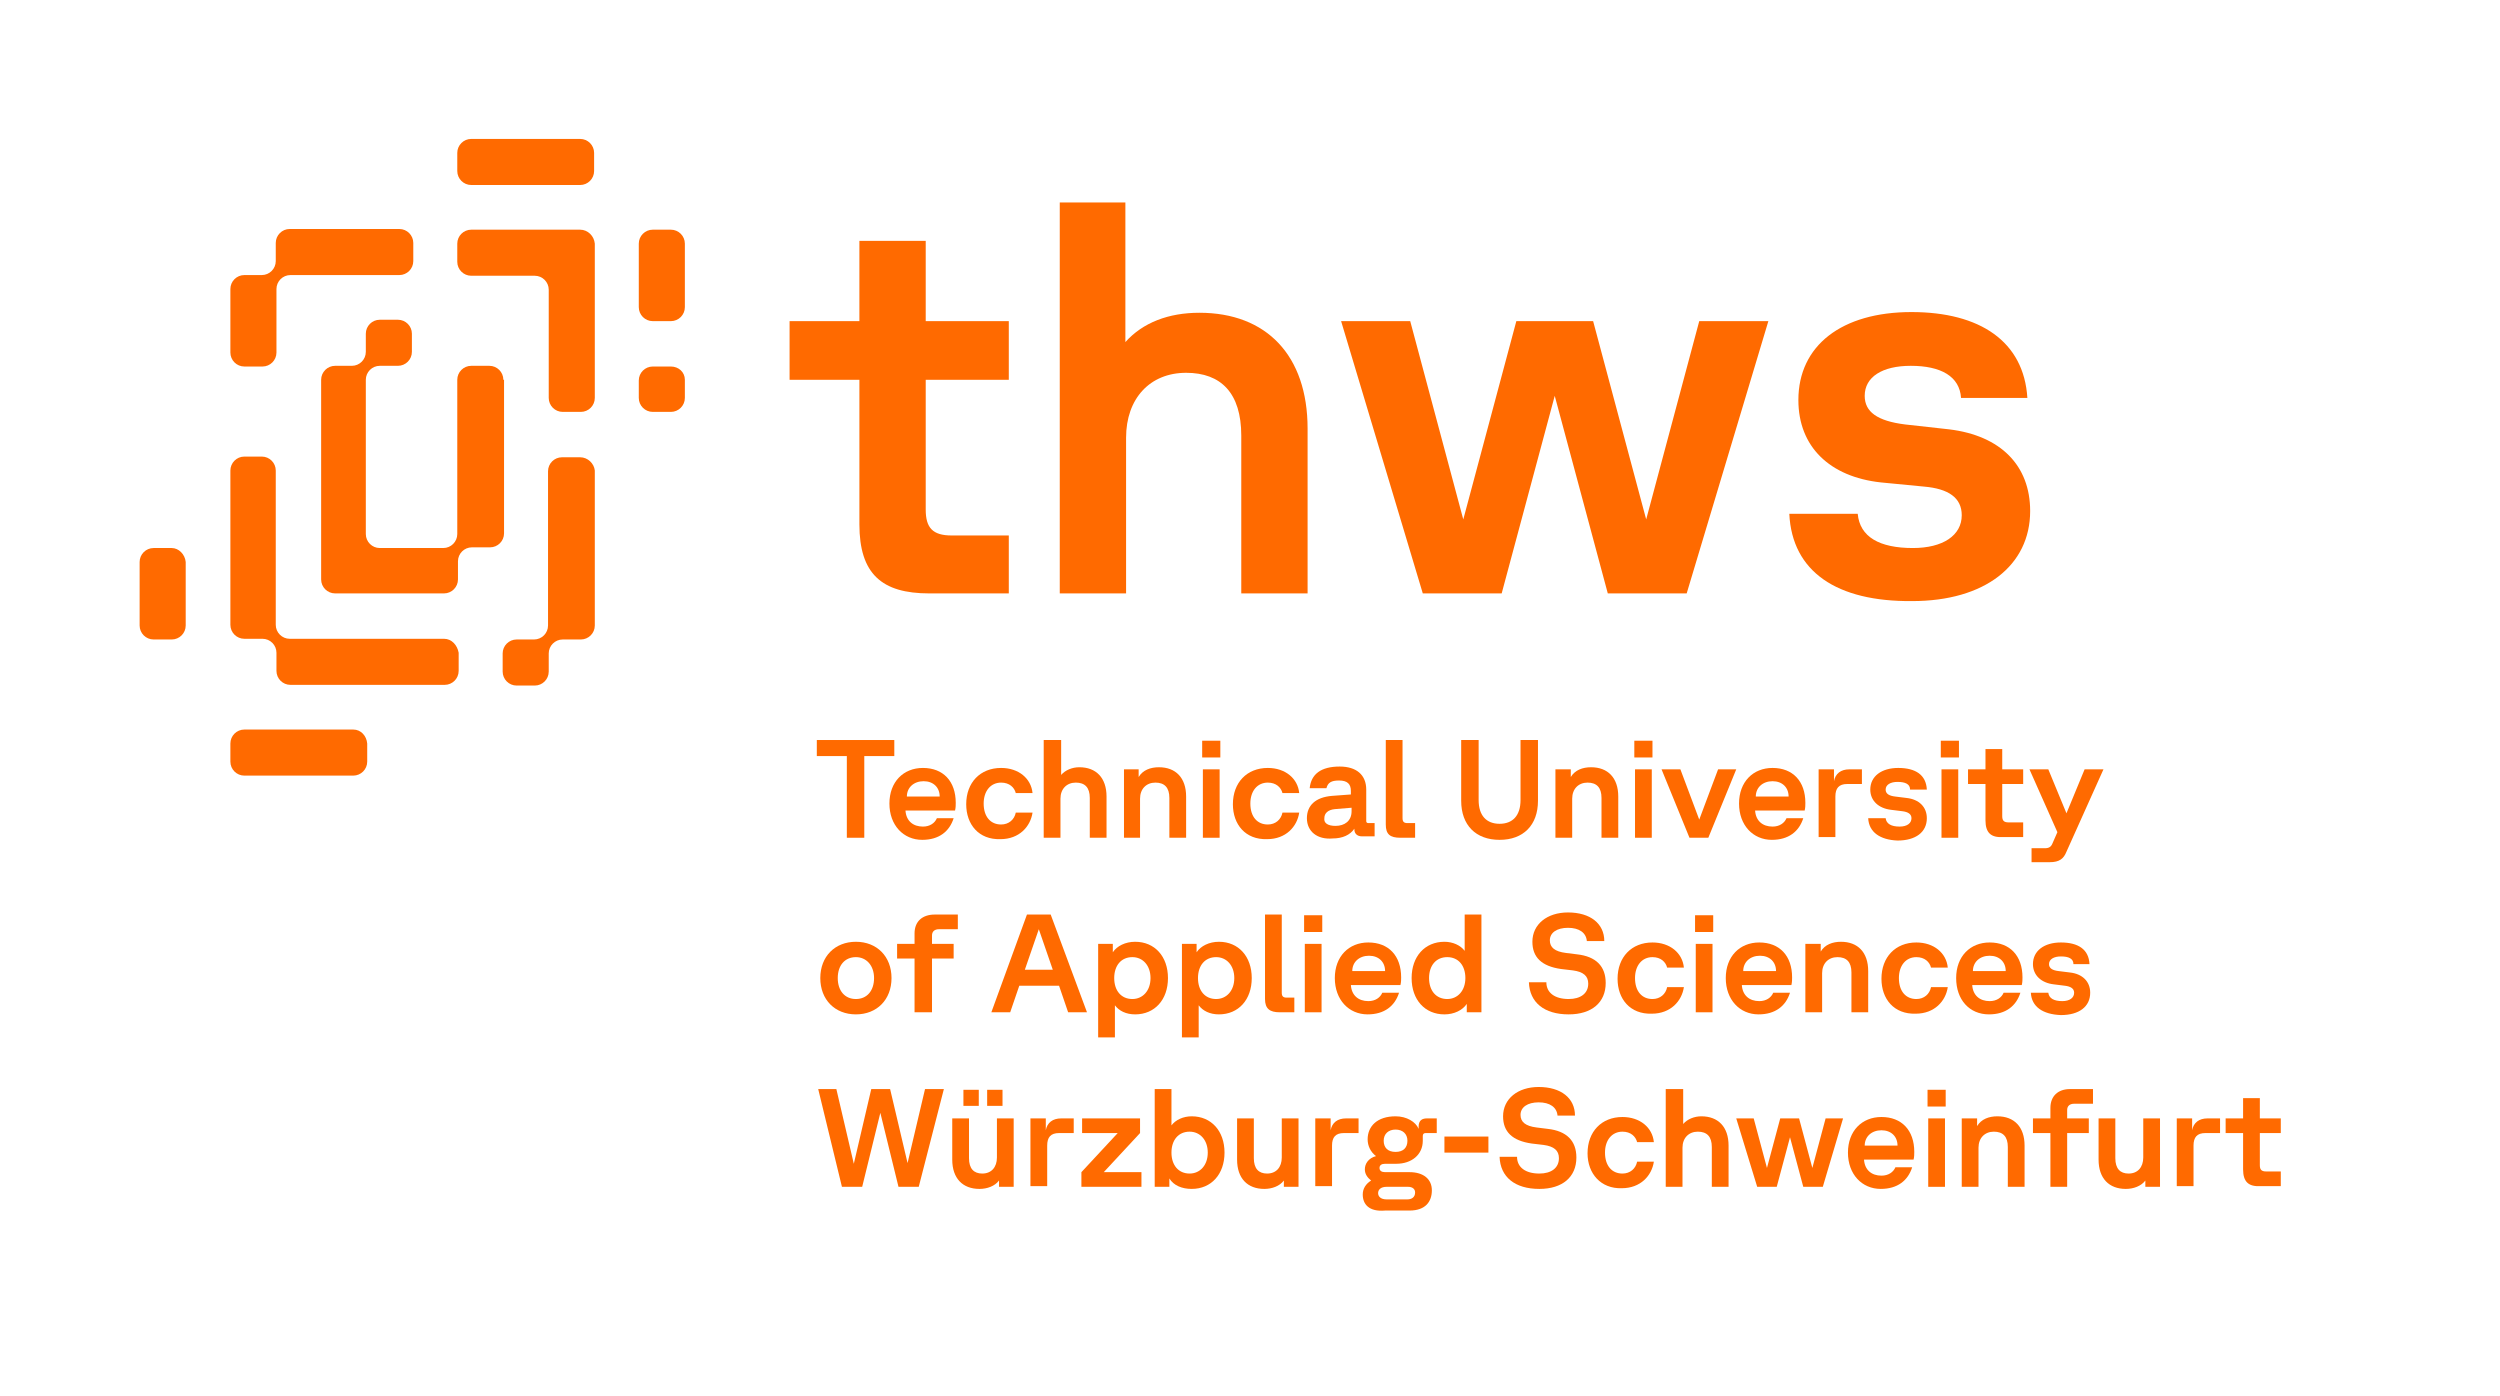 <?xml version="1.0" encoding="utf-8"?>
<!-- Generator: Adobe Illustrator 27.0.0, SVG Export Plug-In . SVG Version: 6.00 Build 0)  -->
<svg version="1.1" id="outlines" xmlns="http://www.w3.org/2000/svg" xmlns:xlink="http://www.w3.org/1999/xlink" x="0px" y="0px"
	 viewBox="0 0 358.1 200" style="enable-background:new 0 0 358.1 200;" xml:space="preserve">
<style type="text/css">
	.st0{fill:#FF6A00;}
</style>
<g>
	<g>
		<path class="st0" d="M35,52.5h2.6c1.1,0,2-0.9,2-2v-9.1c0-1.1,0.9-2,2-2h15.6c1.1,0,2-0.9,2-2v-2.6c0-1.1-0.9-2-2-2H41.5
			c-1.1,0-2,0.9-2,2v2.6c0,1.1-0.9,2-2,2H35c-1.1,0-2,0.9-2,2v9.1C33,51.6,33.9,52.5,35,52.5z"/>
		<path class="st0" d="M83.1,19.9H67.5c-1.1,0-2,0.9-2,2v2.6c0,1.1,0.9,2,2,2h15.6c1.1,0,2-0.9,2-2v-2.6
			C85.1,20.8,84.2,19.9,83.1,19.9z"/>
		<path class="st0" d="M96.1,32.9h-2.6c-1.1,0-2,0.9-2,2V44c0,1.1,0.9,2,2,2h2.6c1.1,0,2-0.9,2-2v-9.1
			C98.1,33.8,97.2,32.9,96.1,32.9z"/>
		<path class="st0" d="M96.1,52.5h-2.6c-1.1,0-2,0.9-2,2V57c0,1.1,0.9,2,2,2h2.6c1.1,0,2-0.9,2-2v-2.6
			C98.1,53.3,97.2,52.5,96.1,52.5z"/>
		<path class="st0" d="M72.1,54.4c0-1.1-0.9-2-2-2h-2.6c-1.1,0-2,0.9-2,2v22.1c0,1.1-0.9,2-2,2h-9.1c-1.1,0-2-0.9-2-2V54.4
			c0-1.1,0.9-2,2-2h2.6c1.1,0,2-0.9,2-2v-2.6c0-1.1-0.9-2-2-2h-2.6c-1.1,0-2,0.9-2,2v2.6c0,1.1-0.9,2-2,2H48c-1.1,0-2,0.9-2,2V83
			c0,1.1,0.9,2,2,2h15.6c1.1,0,2-0.9,2-2v-2.6c0-1.1,0.9-2,2-2h2.6c1.1,0,2-0.9,2-2V54.4z"/>
		<path class="st0" d="M83.1,32.9H67.5c-1.1,0-2,0.9-2,2v2.6c0,1.1,0.9,2,2,2h9.1c1.1,0,2,0.9,2,2V57c0,1.1,0.9,2,2,2h2.6
			c1.1,0,2-0.9,2-2V34.9C85.1,33.8,84.2,32.9,83.1,32.9z"/>
		<path class="st0" d="M83.1,65.5h-2.6c-1.1,0-2,0.9-2,2v22.1c0,1.1-0.9,2-2,2H74c-1.1,0-2,0.9-2,2v2.6c0,1.1,0.9,2,2,2h2.6
			c1.1,0,2-0.9,2-2v-2.6c0-1.1,0.9-2,2-2h2.6c1.1,0,2-0.9,2-2V67.4C85.1,66.4,84.2,65.5,83.1,65.5z"/>
		<path class="st0" d="M63.6,91.5H41.5c-1.1,0-2-0.9-2-2V67.4c0-1.1-0.9-2-2-2H35c-1.1,0-2,0.9-2,2v22.1c0,1.1,0.9,2,2,2h2.6
			c1.1,0,2,0.9,2,2v2.6c0,1.1,0.9,2,2,2h22.1c1.1,0,2-0.9,2-2v-2.6C65.5,92.4,64.7,91.5,63.6,91.5z"/>
		<path class="st0" d="M50.6,104.5H35c-1.1,0-2,0.9-2,2v2.6c0,1.1,0.9,2,2,2h15.6c1.1,0,2-0.9,2-2v-2.6
			C52.5,105.4,51.7,104.5,50.6,104.5z"/>
		<path class="st0" d="M24.6,78.5H22c-1.1,0-2,0.9-2,2v9.1c0,1.1,0.9,2,2,2h2.6c1.1,0,2-0.9,2-2v-9.1C26.5,79.4,25.6,78.5,24.6,78.5
			z"/>
	</g>
	<g>
		<path class="st0" d="M121.4,108.3H117V106h11.1v2.3h-4.3V120h-2.5V108.3z"/>
		<path class="st0" d="M127.4,115.1c0-3.1,2-5.1,4.8-5.1c2.9,0,4.7,1.9,4.7,5c0,0.3,0,0.7-0.1,1.1h-7.1c0.1,1.5,1.1,2.3,2.5,2.3
			c1,0,1.7-0.5,2-1.2h2.4c-0.6,1.9-2.1,3.1-4.5,3.1C129.4,120.3,127.4,118.2,127.4,115.1z M134.6,114.1L134.6,114.1
			c0-1.3-0.9-2.2-2.3-2.2c-1.4,0-2.4,0.9-2.4,2.2H134.6z"/>
		<path class="st0" d="M138.4,115.2c0-3.1,2-5.2,5-5.2c2.5,0,4.3,1.5,4.5,3.6h-2.4c-0.2-0.8-0.9-1.5-2.1-1.5c-1.5,0-2.5,1.2-2.5,3
			c0,1.9,1,3,2.5,3c1.1,0,1.9-0.7,2.1-1.7h2.4c-0.3,2-1.9,3.8-4.6,3.8C140.2,120.3,138.4,118.1,138.4,115.2z"/>
		<path class="st0" d="M149.6,106h2.4v5c0.6-0.7,1.6-1.1,2.6-1.1c2.4,0,3.9,1.5,3.9,4.2v5.9h-2.4v-5.7c0-1.5-0.7-2.2-2-2.2
			c-1.3,0-2.2,0.9-2.2,2.3v5.6h-2.4V106z"/>
		<path class="st0" d="M161,110.2h2.1v1.1c0.6-1,1.7-1.4,2.9-1.4c2.4,0,3.9,1.5,3.9,4.2v5.9h-2.4v-5.7c0-1.5-0.7-2.2-2-2.2
			c-1.3,0-2.2,0.9-2.2,2.3v5.6H161V110.2z"/>
		<path class="st0" d="M172.2,106.1h2.6v2.4h-2.6V106.1z M172.3,110.2h2.4v9.8h-2.4V110.2z"/>
		<path class="st0" d="M176.6,115.2c0-3.1,2-5.2,5-5.2c2.5,0,4.3,1.5,4.5,3.6h-2.4c-0.2-0.8-0.9-1.5-2.1-1.5c-1.5,0-2.5,1.2-2.5,3
			c0,1.9,1,3,2.5,3c1.1,0,1.9-0.7,2.1-1.7h2.4c-0.3,2-1.9,3.8-4.6,3.8C178.4,120.3,176.6,118.1,176.6,115.2z"/>
		<path class="st0" d="M187.2,117.2c0-1.8,1.2-3,3.6-3.2l2.7-0.2v-0.5c0-1-0.5-1.5-1.7-1.5c-1.1,0-1.6,0.3-1.8,1.1h-2.4
			c0.2-2,1.6-3.1,4.3-3.1c2.4,0,3.8,1.2,3.8,3.3v4.5c0,0.2,0.1,0.3,0.3,0.3h0.9v1.9h-1.8c-0.7,0-1.1-0.4-1.1-1v-0.1
			c-0.6,0.9-1.7,1.4-3.1,1.4C188.7,120.3,187.2,119.1,187.2,117.2z M191.3,118.3c1.3,0,2.3-0.7,2.3-2.1v-0.5l-2.4,0.2
			c-1,0.1-1.5,0.6-1.5,1.3C189.6,117.9,190.2,118.3,191.3,118.3z"/>
		<path class="st0" d="M198.5,118.1V106h2.4v11.2c0,0.5,0.2,0.7,0.7,0.7h1.1v2.1h-2.1C199.1,120,198.5,119.5,198.5,118.1z"/>
		<path class="st0" d="M209.3,114.7V106h2.5v8.6c0,2.2,1.1,3.4,3,3.4c1.9,0,3-1.2,3-3.4V106h2.5v8.7c0,3.5-2.1,5.6-5.5,5.6
			C211.4,120.3,209.3,118.2,209.3,114.7z"/>
		<path class="st0" d="M222.9,110.2h2.1v1.1c0.6-1,1.7-1.4,2.9-1.4c2.4,0,3.9,1.5,3.9,4.2v5.9h-2.4v-5.7c0-1.5-0.7-2.2-2-2.2
			c-1.3,0-2.2,0.9-2.2,2.3v5.6h-2.4V110.2z"/>
		<path class="st0" d="M234.1,106.1h2.6v2.4h-2.6V106.1z M234.2,110.2h2.4v9.8h-2.4V110.2z"/>
		<path class="st0" d="M238,110.2h2.7l2.7,7.2l2.7-7.2h2.6l-4,9.8H242L238,110.2z"/>
		<path class="st0" d="M249.1,115.1c0-3.1,2-5.1,4.8-5.1c2.9,0,4.7,1.9,4.7,5c0,0.3,0,0.7-0.1,1.1h-7.1c0.1,1.5,1.1,2.3,2.5,2.3
			c1,0,1.7-0.5,2-1.2h2.4c-0.6,1.9-2.1,3.1-4.5,3.1C251.1,120.3,249.1,118.2,249.1,115.1z M256.2,114.1L256.2,114.1
			c0-1.3-0.9-2.2-2.3-2.2c-1.4,0-2.4,0.9-2.4,2.2H256.2z"/>
		<path class="st0" d="M260.6,110.2h2.1v1.7c0.2-1.1,1-1.7,2.2-1.7h1.8v2.1h-2.1c-1.2,0-1.7,0.6-1.7,1.8v5.8h-2.4V110.2z"/>
		<path class="st0" d="M267.6,117.2h2.5c0.1,0.8,0.8,1.2,2,1.2c1.1,0,1.7-0.5,1.7-1.2c0-0.6-0.5-0.9-1.3-1l-1.6-0.2
			c-1.8-0.2-3-1.3-3-2.9c0-1.9,1.6-3.1,4-3.1c2.5,0,4,1,4.1,3.1h-2.4c0-0.8-0.7-1.1-1.8-1.1c-1,0-1.7,0.4-1.7,1.1
			c0,0.6,0.5,0.9,1.4,1l1.6,0.2c1.8,0.2,2.9,1.3,2.9,2.9c0,2-1.6,3.2-4.2,3.2C269.3,120.3,267.7,119.2,267.6,117.2z"/>
		<path class="st0" d="M278,106.1h2.6v2.4H278V106.1z M278.1,110.2h2.4v9.8h-2.4V110.2z"/>
		<path class="st0" d="M284.4,117.5v-5.2h-2.5v-2.1h2.5v-2.9h2.4v2.9h3v2.1h-3v4.6c0,0.6,0.2,0.9,0.9,0.9h2.1v2.1h-2.9
			C285.2,120,284.4,119.3,284.4,117.5z"/>
		<path class="st0" d="M291,121.5h1.9c0.6,0,0.9-0.2,1.1-0.7l0.7-1.6l-4-9h2.7l2.6,6.3l2.6-6.3h2.7l-5.3,11.8c-0.4,1-1,1.5-2.4,1.5
			H291V121.5z"/>
		<path class="st0" d="M117.5,140.1c0-3.1,2.1-5.2,5.1-5.2c3,0,5.1,2.1,5.1,5.2c0,3.1-2.1,5.2-5.1,5.2
			C119.6,145.3,117.5,143.2,117.5,140.1z M122.6,143.1c1.6,0,2.6-1.2,2.6-3s-1.1-3-2.6-3c-1.6,0-2.6,1.2-2.6,3
			S121,143.1,122.6,143.1z"/>
		<path class="st0" d="M133.9,131h3.3v2.1h-2.7c-0.6,0-1,0.3-1,0.9v1.2h3.1v2.1h-3.1v7.7H131v-7.7h-2.5v-2.1h2.5v-1.5
			C131,132,132.1,131,133.9,131z"/>
		<path class="st0" d="M147.1,131h3.4l5.2,14H153l-1.3-3.8H146l-1.3,3.8h-2.7L147.1,131z M150.8,138.9l-2-5.8l-2,5.8H150.8z"/>
		<path class="st0" d="M157.3,135.2h2.1v1.2c0.6-0.9,1.8-1.5,3.2-1.5c2.8,0,4.7,2.1,4.7,5.2c0,3.1-1.9,5.2-4.7,5.2
			c-1.3,0-2.3-0.5-2.9-1.3v4.6h-2.4V135.2z M162.2,143.1c1.5,0,2.6-1.2,2.6-3s-1.1-3-2.6-3c-1.6,0-2.6,1.2-2.6,3
			S160.6,143.1,162.2,143.1z"/>
		<path class="st0" d="M169.3,135.2h2.1v1.2c0.6-0.9,1.8-1.5,3.2-1.5c2.8,0,4.7,2.1,4.7,5.2c0,3.1-1.9,5.2-4.7,5.2
			c-1.3,0-2.3-0.5-2.9-1.3v4.6h-2.4V135.2z M174.2,143.1c1.5,0,2.6-1.2,2.6-3s-1.1-3-2.6-3c-1.6,0-2.6,1.2-2.6,3
			S172.6,143.1,174.2,143.1z"/>
		<path class="st0" d="M181.2,143.1V131h2.4v11.2c0,0.5,0.2,0.7,0.7,0.7h1.1v2.1h-2.1C181.9,145,181.2,144.5,181.2,143.1z"/>
		<path class="st0" d="M186.8,131.1h2.6v2.4h-2.6V131.1z M186.9,135.2h2.4v9.8h-2.4V135.2z"/>
		<path class="st0" d="M191.2,140.1c0-3.1,2-5.1,4.8-5.1c2.9,0,4.7,1.9,4.7,5c0,0.3,0,0.7-0.1,1.1h-7.1c0.1,1.5,1.1,2.3,2.5,2.3
			c1,0,1.7-0.5,2-1.2h2.4c-0.6,1.9-2.1,3.1-4.5,3.1C193.2,145.3,191.2,143.2,191.2,140.1z M198.4,139.1L198.4,139.1
			c0-1.3-0.9-2.2-2.3-2.2c-1.4,0-2.4,0.9-2.4,2.2H198.4z"/>
		<path class="st0" d="M202.2,140.1c0-3.1,1.9-5.2,4.7-5.2c1.2,0,2.3,0.5,2.9,1.3V131h2.4v14h-2.1v-1.2c-0.6,0.9-1.8,1.5-3.2,1.5
			C204.1,145.3,202.2,143.2,202.2,140.1z M207.3,143.1c1.5,0,2.6-1.2,2.6-3s-1-3-2.6-3c-1.6,0-2.6,1.2-2.6,3
			S205.7,143.1,207.3,143.1z"/>
		<path class="st0" d="M219,140.7h2.5c0,1.5,1.2,2.4,3.2,2.4c1.7,0,2.8-0.8,2.8-2.2c0-1.1-0.7-1.7-2.2-1.9l-1.7-0.2
			c-2.8-0.4-4.1-1.7-4.1-3.9c0-2.5,2.1-4.2,5.1-4.2c3.2,0,5.2,1.6,5.2,4.1h-2.5c-0.1-1.2-1.1-1.9-2.7-1.9c-1.6,0-2.6,0.7-2.6,1.8
			c0,1,0.7,1.6,2.3,1.8l1.6,0.2c2.7,0.3,4.1,1.7,4.1,4.1c0,2.8-2,4.5-5.3,4.5C221.2,145.3,219.1,143.6,219,140.7z"/>
		<path class="st0" d="M231.7,140.2c0-3.1,2-5.2,5-5.2c2.5,0,4.3,1.5,4.5,3.6h-2.4c-0.2-0.8-0.9-1.5-2.1-1.5c-1.5,0-2.5,1.2-2.5,3
			c0,1.9,1,3,2.5,3c1.1,0,1.9-0.7,2.1-1.7h2.4c-0.3,2-1.9,3.8-4.6,3.8C233.5,145.3,231.7,143.1,231.7,140.2z"/>
		<path class="st0" d="M242.8,131.1h2.6v2.4h-2.6V131.1z M242.9,135.2h2.4v9.8h-2.4V135.2z"/>
		<path class="st0" d="M247.2,140.1c0-3.1,2-5.1,4.8-5.1c2.9,0,4.7,1.9,4.7,5c0,0.3,0,0.7-0.1,1.1h-7.1c0.1,1.5,1.1,2.3,2.5,2.3
			c1,0,1.7-0.5,2-1.2h2.4c-0.6,1.9-2.1,3.1-4.5,3.1C249.2,145.3,247.2,143.2,247.2,140.1z M254.4,139.1L254.4,139.1
			c0-1.3-0.9-2.2-2.3-2.2c-1.4,0-2.4,0.9-2.4,2.2H254.4z"/>
		<path class="st0" d="M258.7,135.2h2.1v1.1c0.6-1,1.7-1.4,2.9-1.4c2.4,0,3.9,1.5,3.9,4.2v5.9h-2.4v-5.7c0-1.5-0.7-2.2-2-2.2
			c-1.3,0-2.2,0.9-2.2,2.3v5.6h-2.4V135.2z"/>
		<path class="st0" d="M269.5,140.2c0-3.1,2-5.2,5-5.2c2.5,0,4.3,1.5,4.5,3.6h-2.4c-0.2-0.8-0.9-1.5-2.1-1.5c-1.5,0-2.5,1.2-2.5,3
			c0,1.9,1,3,2.5,3c1.1,0,1.9-0.7,2.1-1.7h2.4c-0.3,2-1.9,3.8-4.6,3.8C271.3,145.3,269.5,143.1,269.5,140.2z"/>
		<path class="st0" d="M280.2,140.1c0-3.1,2-5.1,4.8-5.1c2.9,0,4.7,1.9,4.7,5c0,0.3,0,0.7-0.1,1.1h-7.1c0.1,1.5,1.1,2.3,2.5,2.3
			c1,0,1.7-0.5,2-1.2h2.4c-0.6,1.9-2.1,3.1-4.5,3.1C282.1,145.3,280.2,143.2,280.2,140.1z M287.3,139.1L287.3,139.1
			c0-1.3-0.9-2.2-2.3-2.2c-1.4,0-2.4,0.9-2.4,2.2H287.3z"/>
		<path class="st0" d="M290.9,142.2h2.5c0.1,0.8,0.8,1.2,2,1.2c1.1,0,1.7-0.5,1.7-1.2c0-0.6-0.5-0.9-1.3-1l-1.6-0.2
			c-1.8-0.2-3-1.3-3-2.9c0-1.9,1.6-3.1,4-3.1c2.5,0,4,1,4.1,3.1H297c0-0.8-0.7-1.1-1.8-1.1c-1,0-1.7,0.4-1.7,1.1
			c0,0.6,0.5,0.9,1.4,1l1.6,0.2c1.8,0.2,2.9,1.3,2.9,2.9c0,2-1.6,3.2-4.2,3.2C292.6,145.3,291,144.2,290.9,142.2z"/>
		<path class="st0" d="M117.2,156h2.6l2.5,10.7l2.5-10.7h2.7l2.5,10.6l2.5-10.6h2.7l-3.6,14h-2.9l-2.6-10.6l-2.6,10.6h-2.9
			L117.2,156z"/>
		<path class="st0" d="M136.4,166.1v-5.9h2.4v5.7c0,1.5,0.7,2.2,1.9,2.2c1.3,0,2.1-0.9,2.1-2.3v-5.6h2.4v9.8h-2.1v-0.9
			c-0.6,0.8-1.7,1.2-2.8,1.2C137.9,170.3,136.4,168.8,136.4,166.1z M138,156.1h2.2v2.3H138V156.1z M141.4,156.1h2.2v2.3h-2.2V156.1z
			"/>
		<path class="st0" d="M147.7,160.2h2.1v1.7c0.2-1.1,1-1.7,2.2-1.7h1.8v2.1h-2.1c-1.2,0-1.7,0.6-1.7,1.8v5.8h-2.4V160.2z"/>
		<path class="st0" d="M154.9,167.9l5.2-5.6H155v-2.1h8.3v2.1l-5.2,5.6h5.4v2.1h-8.6V167.9z"/>
		<path class="st0" d="M167.5,168.8v1.2h-2.1v-14h2.4v5.2c0.6-0.8,1.7-1.3,2.9-1.3c2.8,0,4.7,2.1,4.7,5.2c0,3.1-1.9,5.2-4.7,5.2
			C169.3,170.3,168.1,169.8,167.5,168.8z M170.4,168.1c1.5,0,2.6-1.2,2.6-3s-1.1-3-2.6-3c-1.6,0-2.6,1.2-2.6,3
			S168.8,168.1,170.4,168.1z"/>
		<path class="st0" d="M177.2,166.1v-5.9h2.4v5.7c0,1.5,0.7,2.2,1.9,2.2c1.3,0,2.1-0.9,2.1-2.3v-5.6h2.4v9.8h-2.1v-0.9
			c-0.6,0.8-1.7,1.2-2.8,1.2C178.7,170.3,177.2,168.8,177.2,166.1z"/>
		<path class="st0" d="M188.5,160.2h2.1v1.7c0.2-1.1,1-1.7,2.2-1.7h1.8v2.1h-2.1c-1.2,0-1.7,0.6-1.7,1.8v5.8h-2.4V160.2z"/>
		<path class="st0" d="M195.2,171.1c0-0.8,0.4-1.5,1.2-2c-0.5-0.4-0.9-0.9-0.9-1.6c0-0.8,0.5-1.6,1.6-1.9c-0.8-0.6-1.2-1.5-1.2-2.4
			c0-1.9,1.4-3.3,4-3.3c1.6,0,2.9,0.8,3.3,1.8v-0.3c0-1,0.6-1.2,1.2-1.2h1.4v2.1h-1.6c-0.2,0-0.4,0.1-0.4,0.4v0.7
			c0,2-1.6,3.3-3.8,3.3h-1.6c-0.5,0-0.8,0.2-0.8,0.6c0,0.4,0.3,0.6,0.8,0.6h3.5c2,0,3.2,1,3.2,2.6s-0.9,2.9-3.2,2.9h-3.5
			C196.1,173.6,195.2,172.5,195.2,171.1z M198.6,171.8h3c0.6,0,1.1-0.3,1.1-1c0-0.5-0.4-0.8-1-0.8h-3.1c-0.8,0-1.2,0.4-1.2,0.9
			C197.4,171.4,197.8,171.8,198.6,171.8z M199.9,165c1.1,0,1.7-0.6,1.7-1.6c0-1-0.7-1.6-1.7-1.6s-1.7,0.6-1.7,1.6
			C198.2,164.4,198.8,165,199.9,165z"/>
		<path class="st0" d="M206.9,162.8h6.3v2.3h-6.3V162.8z"/>
		<path class="st0" d="M214.8,165.7h2.5c0,1.5,1.2,2.4,3.2,2.4c1.7,0,2.8-0.8,2.8-2.2c0-1.1-0.7-1.7-2.2-1.9l-1.7-0.2
			c-2.8-0.4-4.1-1.7-4.1-3.9c0-2.5,2.1-4.2,5.1-4.2c3.2,0,5.2,1.6,5.2,4.1h-2.5c-0.1-1.2-1.1-1.9-2.7-1.9c-1.6,0-2.6,0.7-2.6,1.8
			c0,1,0.7,1.6,2.3,1.8l1.6,0.2c2.7,0.3,4.1,1.7,4.1,4.1c0,2.8-2,4.5-5.3,4.5C217,170.3,214.9,168.6,214.8,165.7z"/>
		<path class="st0" d="M227.4,165.2c0-3.1,2-5.2,5-5.2c2.5,0,4.3,1.5,4.5,3.6h-2.4c-0.2-0.8-0.9-1.5-2.1-1.5c-1.5,0-2.5,1.2-2.5,3
			c0,1.9,1,3,2.5,3c1.1,0,1.9-0.7,2.1-1.7h2.4c-0.3,2-1.9,3.8-4.6,3.8C229.3,170.3,227.4,168.1,227.4,165.2z"/>
		<path class="st0" d="M238.7,156h2.4v5c0.6-0.7,1.6-1.1,2.6-1.1c2.4,0,3.9,1.5,3.9,4.2v5.9h-2.4v-5.7c0-1.5-0.7-2.2-2-2.2
			c-1.3,0-2.2,0.9-2.2,2.3v5.6h-2.4V156z"/>
		<path class="st0" d="M248.7,160.2h2.5l1.9,7.1l1.9-7.1h2.7l1.9,7.1l1.9-7.1h2.5l-2.9,9.8h-2.8l-1.9-7.1l-1.9,7.1h-2.8L248.7,160.2
			z"/>
		<path class="st0" d="M264.7,165.1c0-3.1,2-5.1,4.8-5.1c2.9,0,4.7,1.9,4.7,5c0,0.3,0,0.7-0.1,1.1h-7.1c0.1,1.5,1.1,2.3,2.5,2.3
			c1,0,1.7-0.5,2-1.2h2.4c-0.6,1.9-2.1,3.1-4.5,3.1C266.7,170.3,264.7,168.2,264.7,165.1z M271.8,164.1L271.8,164.1
			c0-1.3-0.9-2.2-2.3-2.2c-1.4,0-2.4,0.9-2.4,2.2H271.8z"/>
		<path class="st0" d="M276.1,156.1h2.6v2.4h-2.6V156.1z M276.2,160.2h2.4v9.8h-2.4V160.2z"/>
		<path class="st0" d="M281.1,160.2h2.1v1.1c0.6-1,1.7-1.4,2.9-1.4c2.4,0,3.9,1.5,3.9,4.2v5.9h-2.4v-5.7c0-1.5-0.7-2.2-2-2.2
			c-1.3,0-2.2,0.9-2.2,2.3v5.6h-2.4V160.2z"/>
		<path class="st0" d="M296.5,156h3.3v2.1h-2.7c-0.6,0-1,0.3-1,0.9v1.2h3.1v2.1h-3.1v7.7h-2.4v-7.7h-2.5v-2.1h2.5v-1.5
			C293.7,157,294.8,156,296.5,156z"/>
		<path class="st0" d="M300.6,166.1v-5.9h2.4v5.7c0,1.5,0.7,2.2,1.9,2.2c1.3,0,2.1-0.9,2.1-2.3v-5.6h2.4v9.8h-2.1v-0.9
			c-0.6,0.8-1.7,1.2-2.8,1.2C302.1,170.3,300.6,168.8,300.6,166.1z"/>
		<path class="st0" d="M311.9,160.2h2.1v1.7c0.2-1.1,1-1.7,2.2-1.7h1.8v2.1h-2.1c-1.2,0-1.7,0.6-1.7,1.8v5.8h-2.4V160.2z"/>
		<path class="st0" d="M321.3,167.5v-5.2h-2.5v-2.1h2.5v-2.9h2.4v2.9h3v2.1h-3v4.6c0,0.6,0.2,0.9,0.9,0.9h2.1v2.1h-2.9
			C322.1,170,321.3,169.3,321.3,167.5z"/>
	</g>
	<g>
		<path class="st0" d="M123.1,75.1V54.4h-10V46h10V34.5h9.5V46h11.9v8.4h-11.9v18.6c0,2.6,1,3.7,3.7,3.7h8.2V85h-11.4
			C126.3,85,123.1,82.2,123.1,75.1z"/>
		<path class="st0" d="M151.7,29h9.5v20c2.5-2.8,6.2-4.2,10.6-4.2c9.6,0,15.5,6.1,15.5,16.6V85h-9.5V62.4c0-6.1-2.9-9-7.9-9
			c-5.2,0-8.6,3.7-8.6,9.3V85h-9.5V29z"/>
		<path class="st0" d="M192.1,46h9.9l7.6,28.4l7.6-28.4h11l7.6,28.4l7.6-28.4h9.9l-11.7,39h-11.3l-7.6-28.3L215.1,85h-11.3L192.1,46
			z"/>
		<path class="st0" d="M256.3,73.6h9.8c0.3,3.3,3.1,4.9,7.9,4.9c4.3,0,7-1.8,7-4.7c0-2.5-1.9-3.8-5.4-4.1l-6.2-0.6
			c-7.3-0.8-11.8-5.1-11.8-11.8c0-7.8,6.2-12.6,16.2-12.6c9.8,0,16.1,4.2,16.6,12.3h-9.5c-0.2-3.1-2.9-4.6-7.2-4.6
			c-4.1,0-6.6,1.6-6.6,4.3c0,2.3,1.8,3.6,5.8,4.1l6.3,0.7c7.4,0.9,11.6,5.2,11.6,11.7c0,7.8-6.5,12.9-16.9,12.9
			C263.1,86.2,256.7,81.9,256.3,73.6z"/>
	</g>
</g>
</svg>
